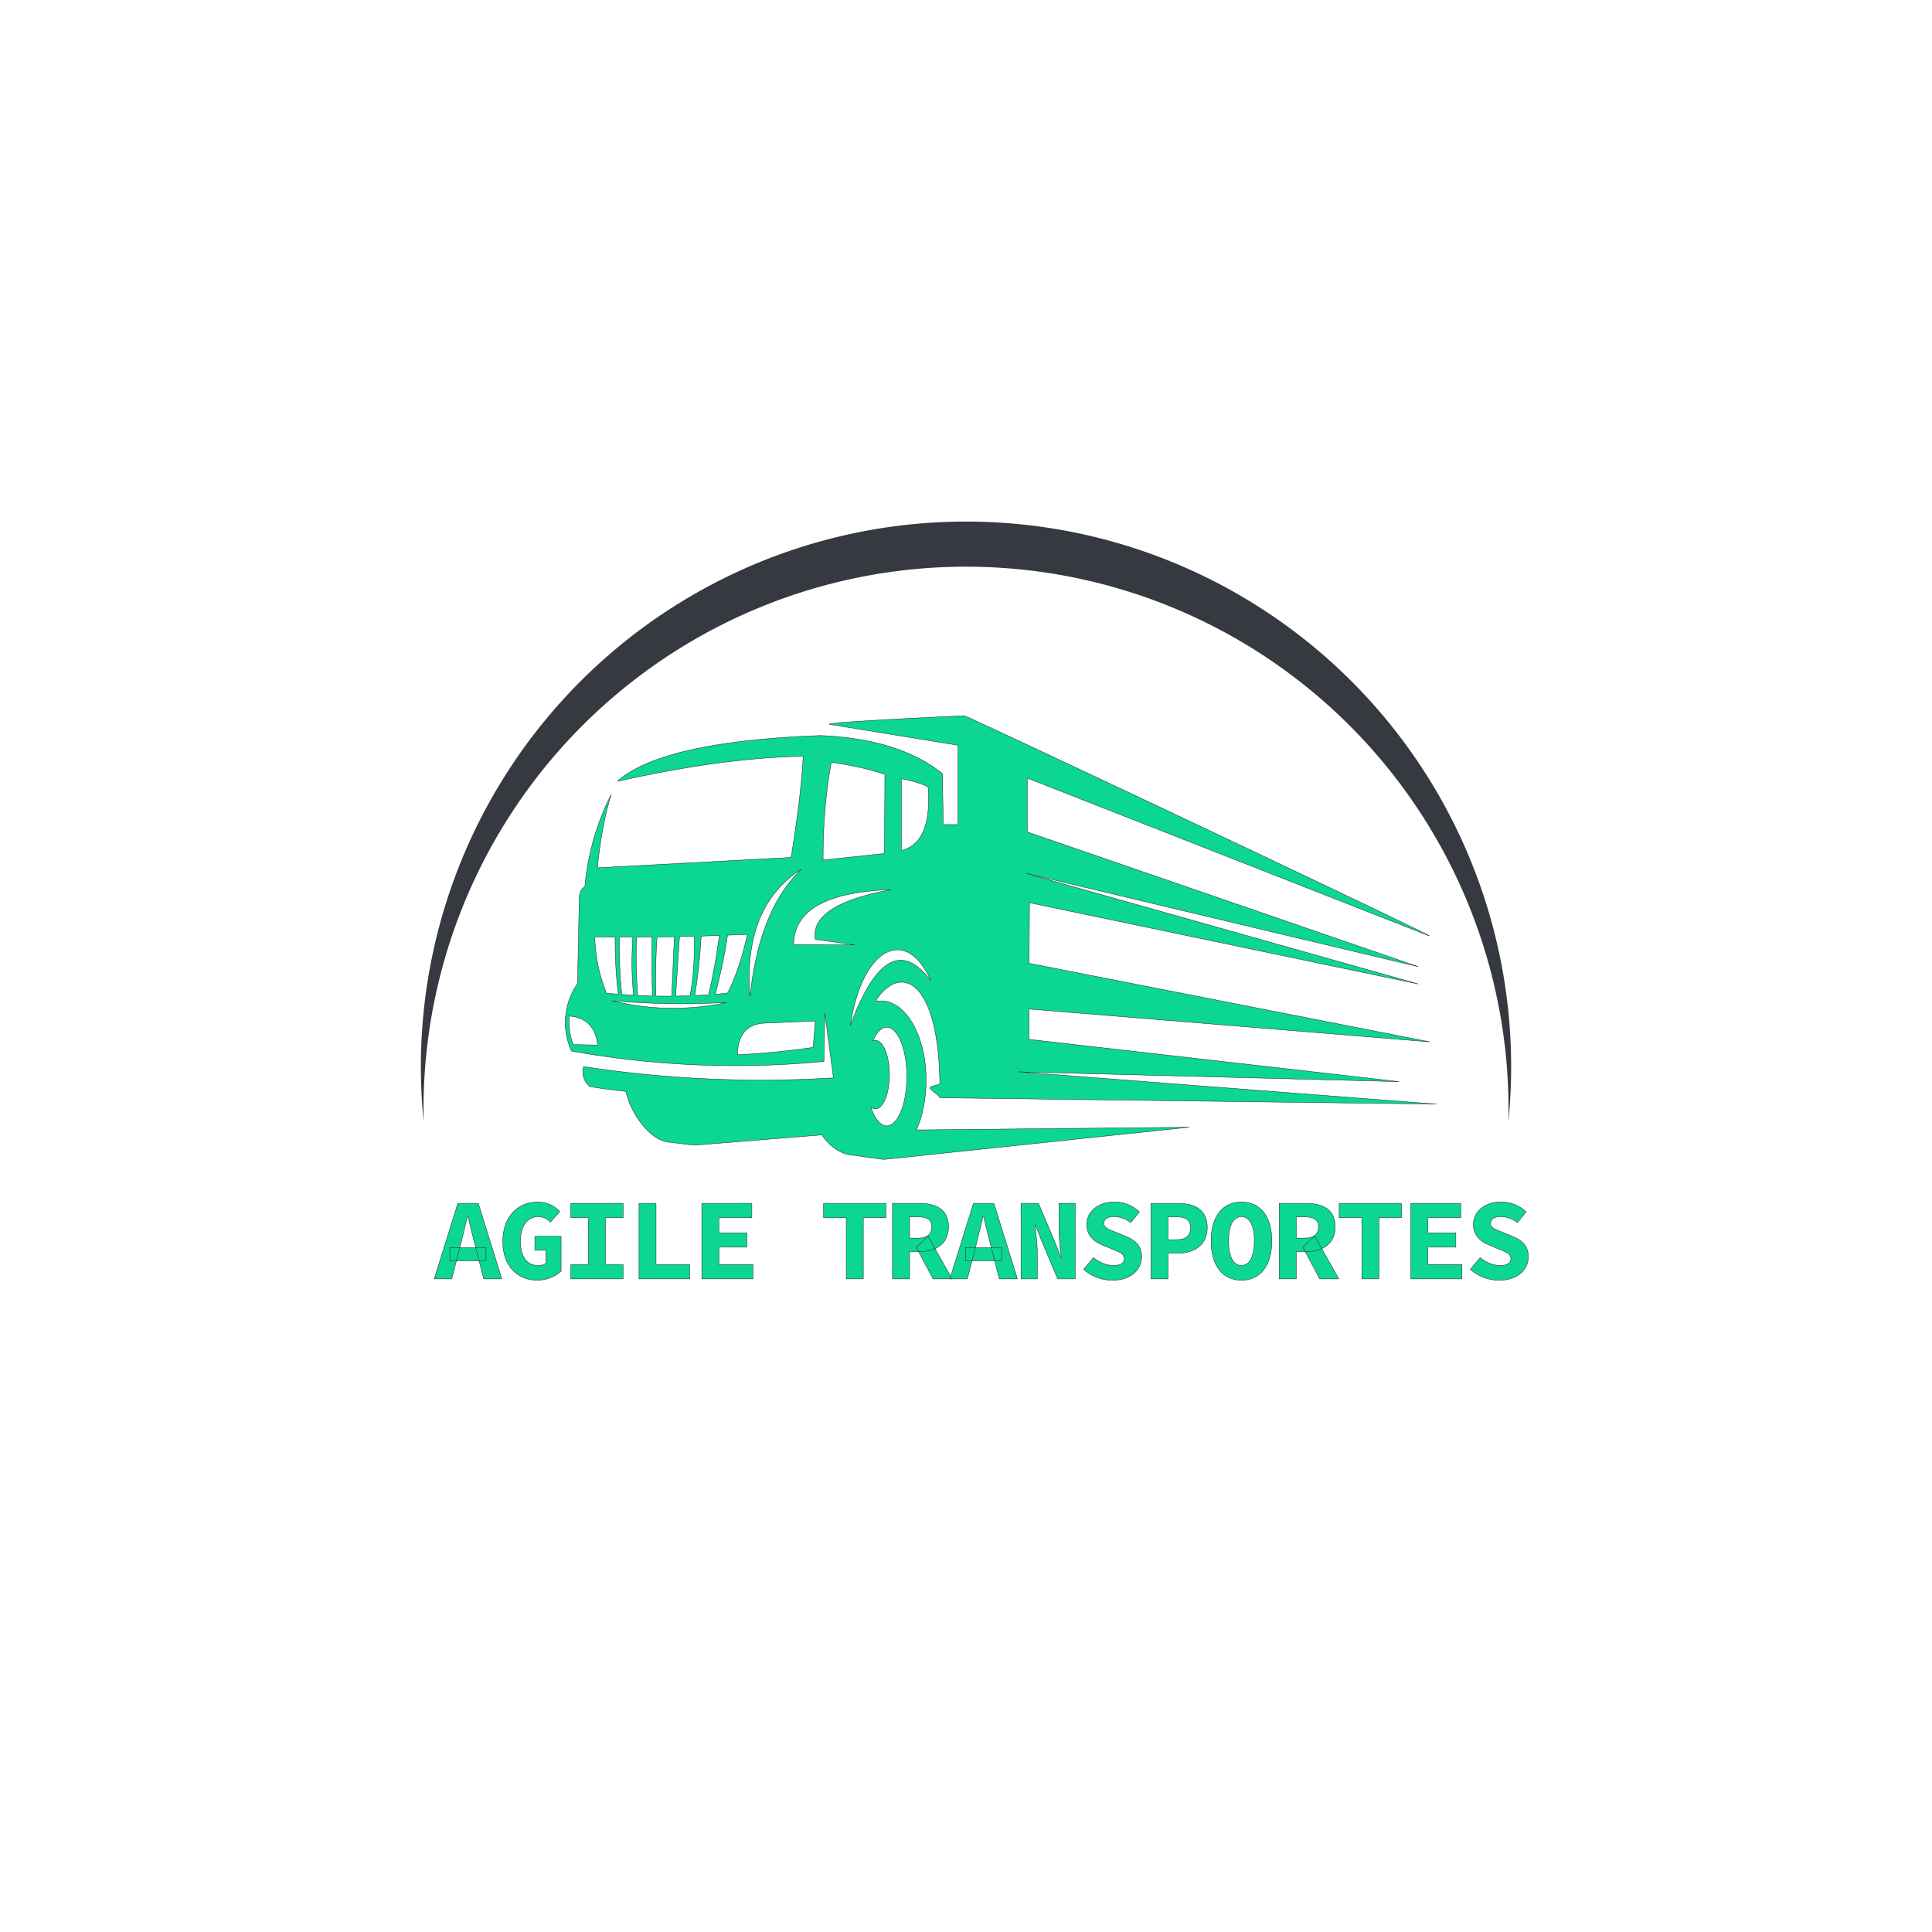 <svg id="Layer_1" data-name="Layer 1" xmlns="http://www.w3.org/2000/svg" viewBox="0 0 5000 5000"><defs><style>.cls-1,.cls-3{fill:#0bd692;stroke:#231f20;stroke-linecap:square;stroke-linejoin:bevel;}.cls-1,.cls-2{fill-rule:evenodd;}.cls-2{fill:#36393f;}</style></defs><path class="cls-1" d="M2332.59,2201.07V2015.36q45.51,8.79,69.36,21.26,10.52,145.34-69.36,164.45M1473.4,2629.53q65.49,5.41,73.28,75l-63.22-1.14A165.81,165.81,0,0,1,1473.4,2629.53ZM2289,2208.9l-158.85,16.79q-.29-137,21.25-252.86,80.18,11.31,138.73,31.34ZM2054,2444.39q1-133.2,252.82-142.06-211.37,39-196.9,128.64l101.83,14.55Zm240.88,469.34c-16.58,0-31.34-19-40.86-48.59,3.65,3,7.58,4.71,11.67,4.71,20,0,36.19-39.68,36.19-88.67s-16.2-88.64-36.19-88.64a16,16,0,0,0-6.83,1.58c9.36-22,22-35.5,36-35.5,28.73,0,52,57.11,52,127.57S2323.63,2913.73,2294.9,2913.73ZM1738.51,2578q-20.37.16-40.81-.21-2.46-74.74,2.77-153l44.77-.67ZM1592,2425.24a1179.94,1179.94,0,0,0,8,147.75q-15.18-1.22-30.37-2.75a405.36,405.36,0,0,1-30.19-145.43Q1565.69,2425.13,1592,2425.24Zm45.89,0q-5.68,83,2.1,150.43-15.29-.84-30.61-2-6.69-52.62-6.75-148.47Q1620.25,2425.32,1637.87,2425.27Zm50.9,152.37q-19.29-.49-38.55-1.4c-3.06-43.23-4.44-96.82-2.85-151l40.27-.27Q1685.9,2508.75,1688.77,2577.64Zm219.82,152.05q1.29-76.32,67.11-81.67l134.24-5.6-5.58,68.25Q2002.78,2725.36,1908.59,2729.69ZM1941,2579.23q-18.52-232,133.13-330Q1964.87,2353.76,1941,2579.23Zm-89.7-6.14q23.65-93,31.5-152.82,25.76-1,51.5-2.19-20.91,93.47-51.47,152.16C1872.35,2571.29,1861.83,2572.26,1851.31,2573.09Zm-53.34,3.34q12.18-70.82,16.57-153.88l47-1.51q-11.34,85.78-27.6,153.34Q1816,2575.64,1798,2576.43Zm-12.22.51q-18.6.73-37.17,1l10-154,38.1-.85Q1798.53,2511.29,1785.75,2576.94Zm94.86,17.38a651.37,651.37,0,0,1-296.46-4.5A2044.51,2044.51,0,0,0,1880.61,2594.32Zm-78.8,369.12,325.11-26.31c20.31,29.48,46.52,48.13,74.95,52l78.66,10.71a57.58,57.58,0,0,0,13.75.18h0l783.35-82.74-705.8,7c15.66-35.94,25-81.44,25-129.21,0-113.07-52.09-204.73-116.36-204.73l-14.44-.07c64.51-99.08,162.75-54.43,166.2,212.66.08,6.39-25.08,6.2-25.11,12.85,0,6,25.08,18.91,25,25.18l1285.16,16.49-1081.54-83.61,985.34,25.45-958-109.44v-78.55l1037.42,85.06L2663.26,2493l1-156.79,1006.11,210.27L2655.27,2260.17l1015.07,241.55L2658.58,2153.05V2013.64l1040.84,408.67c-3-6.54-1196.3-569.79-1203.48-569.79s-347.14,15.34-350.19,21.88l333.4,54.25V2134h-38l-2.23-132q-112.23-89.82-315.51-98.43-410.22,15.33-525.79,118.58,273.66-61.26,481.06-64.89-5.55,103.32-31.32,261.79l-501.21,26.84q10.82-110.57,35.81-190.19A655,655,0,0,0,1513.66,2295q-14.67,7.59-14.54,32.45l-4.47,218.15a176.64,176.64,0,0,0-15.65,174.5A2392.07,2392.07,0,0,0,2132.33,2747l2.23-125.31,22.38,167.82a3061,3061,0,0,1-646.64-29.11,49.35,49.35,0,0,0,15.66,51.47c43.16,7.39,50.63,7.2,94,12.9,12.3,59.6,64.85,125.37,106.91,130.56l64.16,7.91A53.33,53.33,0,0,0,1801.81,2963.44Zm398.74-309.26c30.83-205.08,146.06-258.43,208.09-116.36Q2298,2390.58,2200.55,2654.18Z"/><path class="cls-2" d="M1096.36,2902.59A1410.85,1410.85,0,0,1,1754,1563.23c456.67-284.52,1035.43-284.52,1492.09,0a1410.84,1410.84,0,0,1,657.59,1339.36,1404,1404,0,1,0-2807.27,0"/><path class="cls-3" d="M1184.82,3114.23h53l60.89,195.51h-46.92l-25.24-99c-4.95-19.52-10.9-42.42-15.6-63.06h-1.2c-4.79,20.64-10.22,43.54-15.17,63.06l-25.41,99h-45.28Zm-20.6,114.54h93.55v34.47h-93.55Z"/><path class="cls-3" d="M1301.22,3213.07c0-65.34,39.76-102.44,90.55-102.44,26.31,0,44.71,12.09,57.11,24.87l-24.36,27.37c-8.43-8.38-17.32-14-32.75-14-25.65,0-44.89,23.59-44.89,62.75,0,40.19,15.84,63.52,46.67,63.52,7.3,0,14.79-2,19-5.78v-33.76h-28.39v-36.07h68v90.16c-13,12.17-36.12,23.66-61.18,23.66C1341,3313.33,1301.22,3279,1301.22,3213.07Z"/><path class="cls-3" d="M1477.15,3272.63h45.66v-121.3h-45.66v-37.1h135.56v37.1h-45.65v121.3h45.65v37.11H1477.15Z"/><path class="cls-3" d="M1653.7,3114.23h44.17v158.4h87v37.11H1653.7Z"/><path class="cls-3" d="M1816.23,3114.23h129.6v37.1h-85.35v39.21H1933v37.1h-72.51v45h88.35v37.11h-132.6Z"/><path class="cls-3" d="M2190,3151.33h-58.61v-37.1h161.46v37.1h-58.61v158.41H2190Z"/><path class="cls-3" d="M2309.74,3114.23h69.51c41.42,0,75.5,14.4,75.5,60.91,0,44.93-34.08,64.27-75.5,64.27h-25.18v70.33h-44.33Zm65.91,90.06c23.24,0,35.71-10,35.71-29.15,0-19.3-12.47-25.79-35.71-25.79h-21.58v54.94Zm26.09-4.9,62.39,110.35h-49.5l-43.51-82Z"/><path class="cls-3" d="M2519.19,3114.23h53l60.88,195.51h-46.91l-25.24-99c-4.95-19.52-10.9-42.42-15.61-63.06h-1.2c-4.78,20.64-10.21,43.54-15.17,63.06l-25.41,99H2458.3Zm-20.59,114.54h93.55v34.47H2498.6Z"/><path class="cls-3" d="M2642.35,3114.23h45.35l41.14,97.2,16.73,43h1c-2-20.58-6.11-48-6.11-71.06v-69.1h42.18v195.51h-45.35l-41.13-97.41-16.74-42.75h-1c2,21.61,6.11,47.81,6.11,70.8v69.36h-42.18Z"/><path class="cls-3" d="M2804.43,3285.1l25.39-30.39c14.78,12.11,33,20.41,52,20.41,18.78,0,27.45-7.28,27.45-16.83,0-14.08-11.62-17.48-30.12-25.23l-25.47-10.87c-21.67-8.23-41.44-24.85-41.44-53.3,0-32.38,29.17-58.26,71.65-58.26a94.74,94.74,0,0,1,64.93,25.6l-22.29,27.89c-13.77-9.88-26-15.27-45.06-15.27-14.57,0-24.46,6-24.46,17.46,0,11.76,13.1,16.06,31.85,23.09l23.92,10.14c25.6,9.6,41.77,25.56,41.77,53.15,0,32.5-27.27,60.64-75.66,60.64A112.61,112.61,0,0,1,2804.43,3285.1Z"/><path class="cls-3" d="M2978.48,3114.23h69.36c42.41,0,76.58,15.35,76.58,62.88,0,46-35.12,66.31-76.58,66.31h-25.11v66.32h-44.25Zm66.79,94.07c24.24,0,35.76-10.86,35.76-31.19s-12.47-27.76-35.76-27.76h-22.54v59Z"/><path class="cls-3" d="M3134.27,3211.08c0-65.33,32.07-100.45,78.63-100.45s78.63,35.12,78.63,100.45c0,66.89-32.06,102.25-78.63,102.25S3134.27,3278,3134.27,3211.08Zm111.9,0c0-40.62-12.88-62.23-33.27-62.23s-33.27,21.61-33.27,62.23c0,42.18,12.88,64,33.27,64S3246.17,3253.26,3246.17,3211.08Z"/><path class="cls-3" d="M3310.52,3114.23H3380c41.42,0,75.5,14.4,75.5,60.91,0,44.93-34.08,64.27-75.5,64.27h-25.17v70.33h-44.34Zm65.91,90.06c23.24,0,35.72-10,35.72-29.15,0-19.3-12.48-25.79-35.72-25.79h-21.57v54.94Zm26.1-4.9,62.38,110.35h-49.5l-43.51-82Z"/><path class="cls-3" d="M3524.37,3151.33h-58.61v-37.1h161.47v37.1h-58.61v158.41h-44.25Z"/><path class="cls-3" d="M3651,3114.23h129.59v37.1h-85.34v39.21h72.51v37.1h-72.51v45h88.34v37.11H3651Z"/><path class="cls-3" d="M3805.21,3285.1l25.39-30.39c14.78,12.11,33,20.41,52,20.41,18.78,0,27.45-7.28,27.45-16.83,0-14.08-11.62-17.48-30.12-25.23l-25.47-10.87c-21.66-8.23-41.43-24.85-41.43-53.3,0-32.38,29.16-58.26,71.64-58.26a94.74,94.74,0,0,1,64.93,25.6l-22.29,27.89c-13.77-9.88-26-15.27-45.06-15.27-14.57,0-24.46,6-24.46,17.46,0,11.76,13.11,16.06,31.85,23.09l23.92,10.14c25.6,9.6,41.77,25.56,41.77,53.15,0,32.5-27.26,60.64-75.66,60.64A112.61,112.61,0,0,1,3805.21,3285.1Z"/></svg>